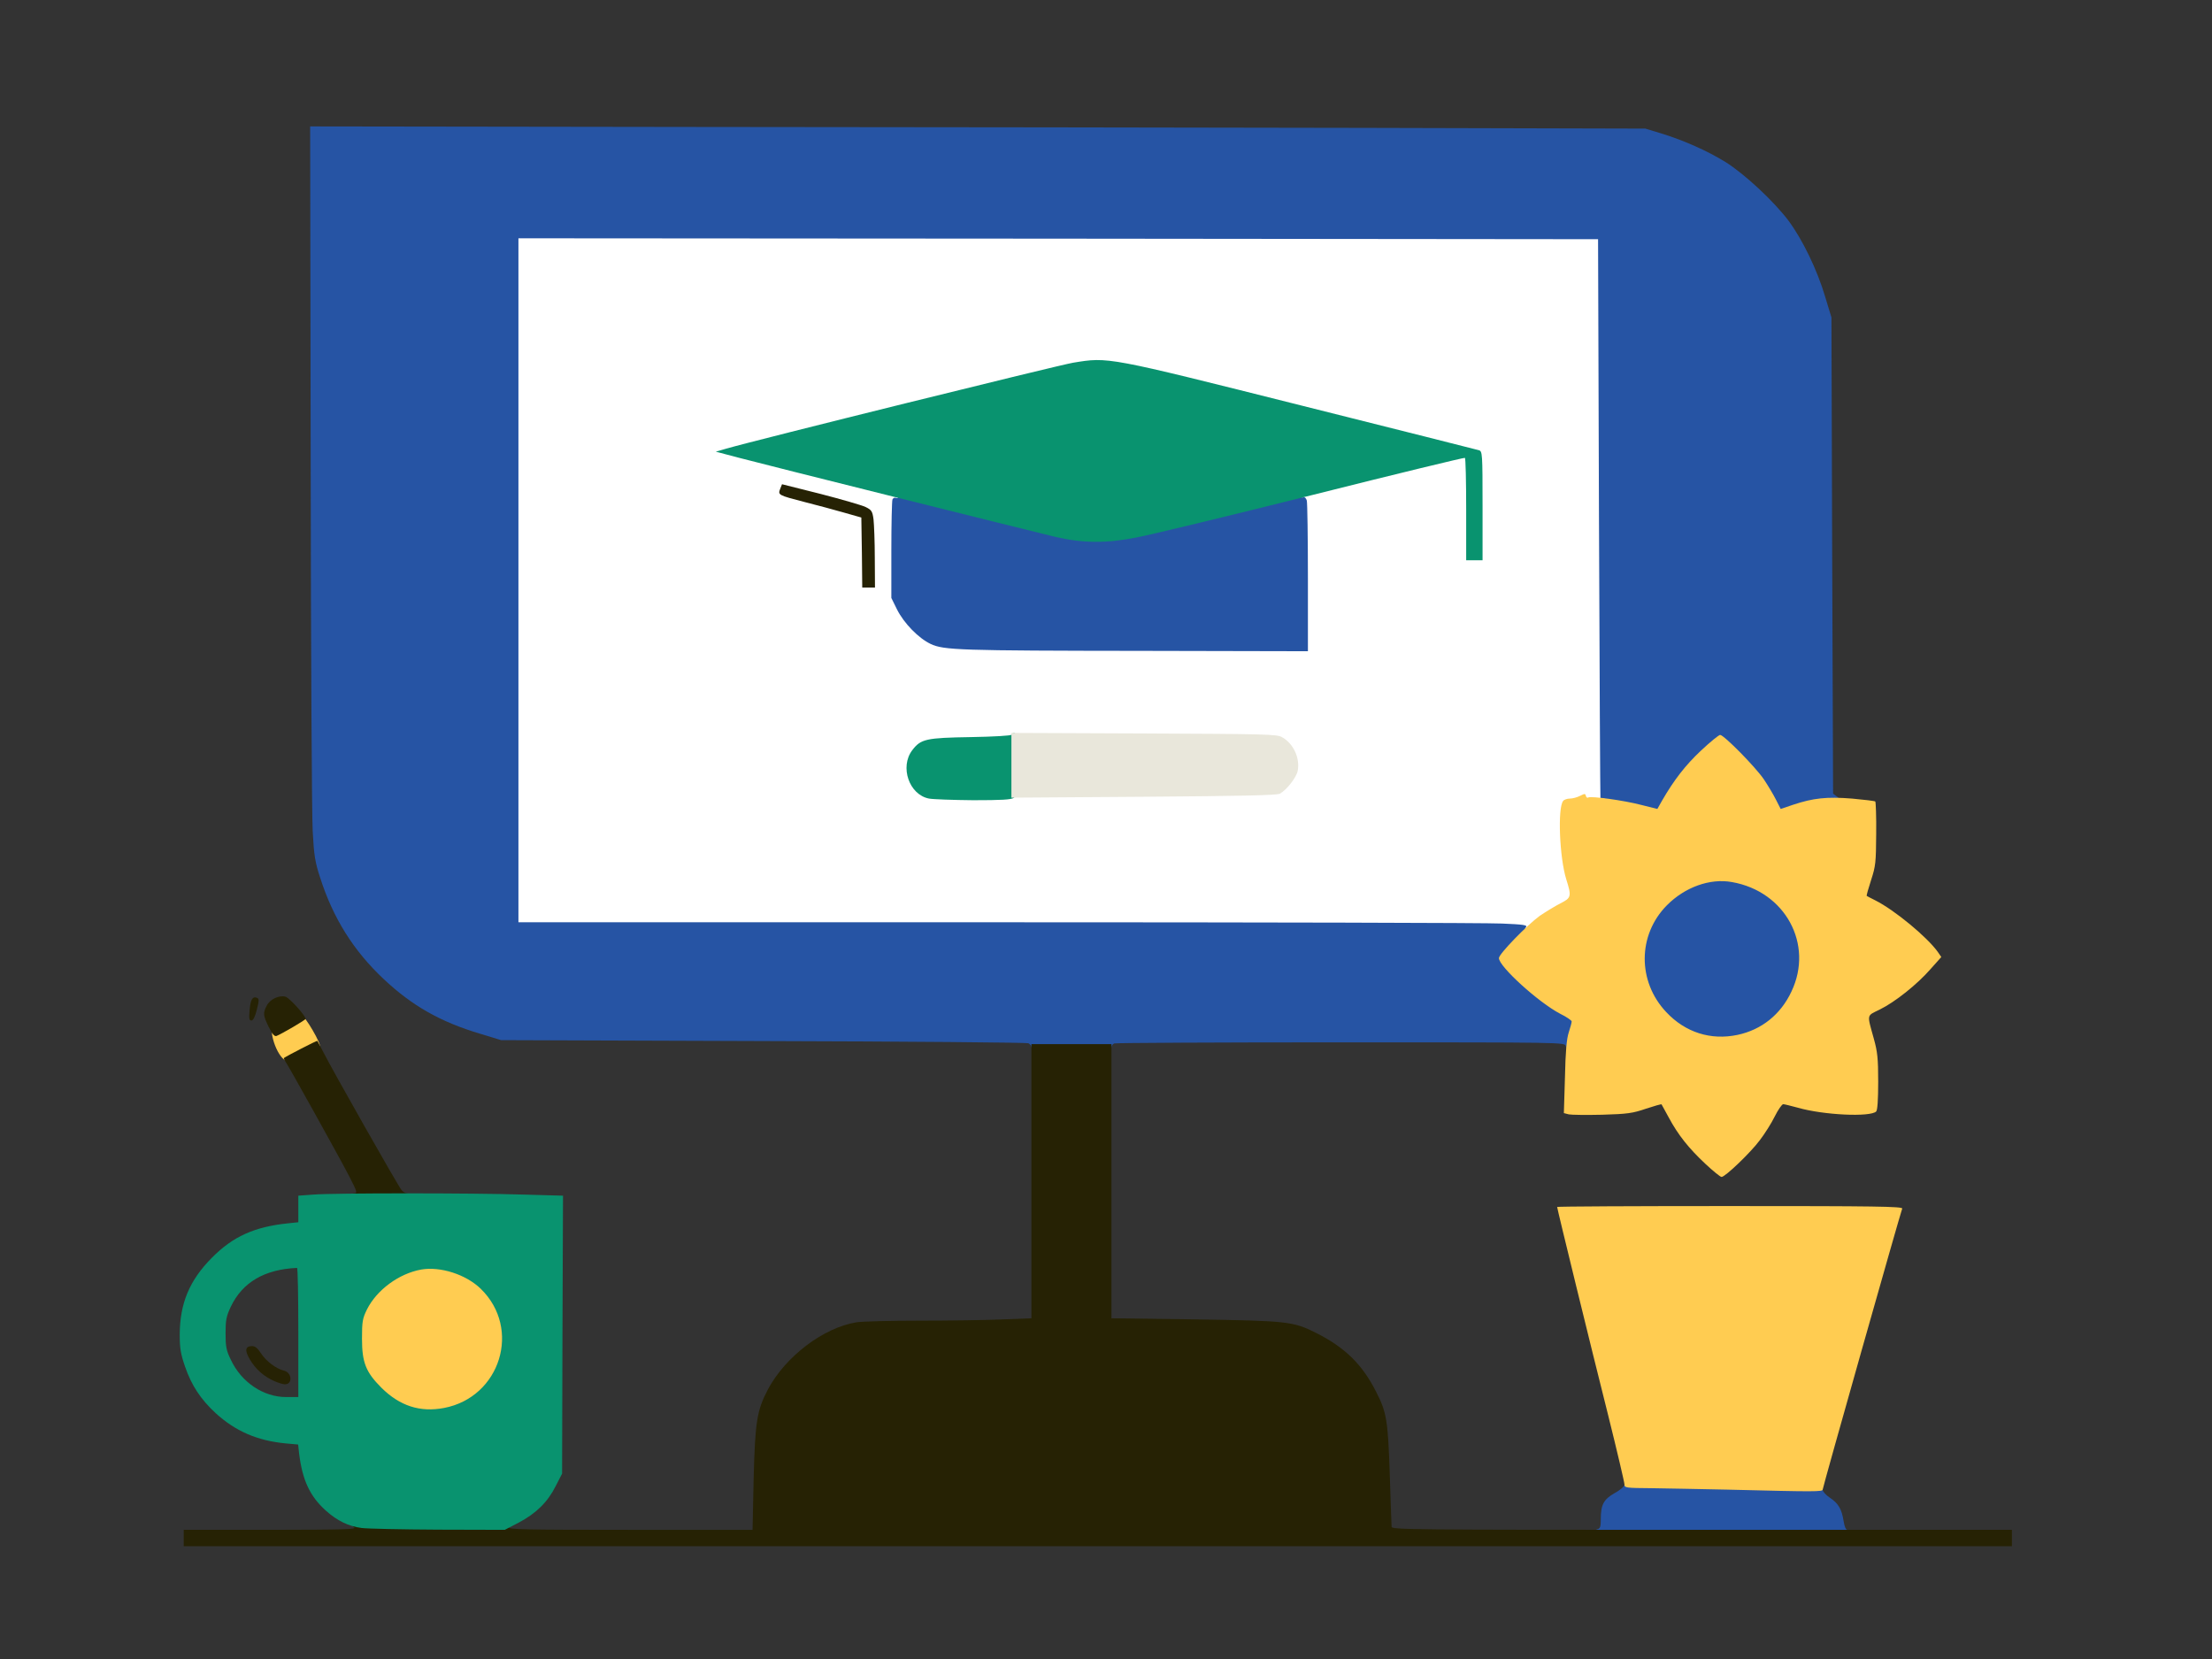 <svg xmlns="http://www.w3.org/2000/svg" viewBox="0 0 12160 9120">
  <rect x="0" y="0" width="12160" height="9120" fill="#333333" stroke="none"/>
  <g fill="#2654A4" style="transform:none">
    <path d="M8760 8426c0-7 9-16 20-19 17-4 20-14 20-55 0-80 15-109 76-144 30-16 54-37 54-45 0-14 38-15 353-9 642 12 737 16 737 36 0 10 18 29 40 44 46 30 65 63 75 129 5 30 12 47 21 47 8 0 14 7 14 15 0 13-85 15-705 15-594 0-705-2-705-14zM5670 5756c0-8-8-17-17-21-10-4-666-10-1458-12l-1440-5-115-35c-218-65-375-154-531-301-166-156-278-335-349-557-28-85-34-123-41-255-5-85-10-992-11-2015l-3-1860 2120 3c1166 1 2818 3 3670 5l1550 4 89 27c126 39 253 96 352 157 105 66 263 213 345 321 77 103 159 272 202 418l35 115 4 1309 5 1309 24 18c13 10 22 20 19 22s-40 9-83 16c-44 6-112 22-153 36-109 37-119 35-150-27-55-108-161-242-244-308l-39-31-82 78c-77 73-139 154-203 266-32 56-37 57-171 22-52-13-124-27-160-31s-66-7-67-8c-1 0-5-692-8-1536l-5-1535-2938-3-2937-2v3700h2633c1447 0 2696 3 2775 7l142 6v30c0 24-15 46-70 103-38 39-70 77-70 84 0 18 148 161 220 212 36 25 86 56 113 69 44 21 47 26 47 61 0 52-30 158-45 158-7 0-15-9-18-20-5-20-14-20-1235-20-677 0-1237 3-1246 6s-16 12-16 20c0 12-39 14-220 14s-220-2-220-14z"/>
    <path d="M9336 5719c-113-27-233-129-289-246-31-65-32-73-32-193 0-107 3-134 23-187 32-84 103-167 181-214 77-47 113-58 206-66 222-18 423 112 480 311 13 44 16 86 13 170-3 103-6 116-39 187-60 126-165 210-297 238-62 13-190 13-246 0zM5240 3600c-78-5-117-13-154-30-67-32-147-114-185-190l-31-63v-293c0-161 3-299 6-308s17-16 29-16c13 0 205 44 427 99 584 143 586 143 669 148 100 7 234-19 747-147 222-55 416-100 432-100 20 0 29 6 34 23 3 12 6 217 6 455v432l-937-2c-516 0-985-4-1043-8z"/>
  </g>
  <path d="M8389 5097c9-12-14-15-132-20-78-4-1327-7-2774-7H2850V1310l2968 2 2967 3 5 1535c3 844 7 1536 8 1538 1 1 9 2 17 2s15 7 15 15c0 12-18 15-99 15-67 0-102 4-109 13-27 33-16 261 18 370 11 34 20 86 20 114v53l-52 26c-29 15-81 46-115 70-36 26-73 44-89 44-21 0-24-3-15-13zm-2854-737c4-7 255-10 721-10 794 0 740 5 807-69 27-30 37-50 37-75 0-42-34-94-80-120-34-21-50-21-732-24-444-2-698 0-698 6s-89 12-222 14c-193 3-228 6-261 22-41 20-83 69-88 101-9 65 50 142 118 155 59 12 391 12 398 0zm1655-1182c0-222-3-413-6-426-4-14-12-21-20-18-9 3-14-2-14-14s9-22 23-25c12-3 206-52 431-109l409-103-124-31c-720-185-1738-434-1790-438-44-5-102-1-170 11-87 14-1783 433-1829 451-20 8-21 8 400 114 195 50 374 95 398 101 31 9 42 16 42 31 0 13-5 18-14 15-8-3-17 1-20 9-3 9-6 134-6 278v263l31 63c38 76 118 158 185 190 73 34 154 37 1167 38l907 2v-402zm-2413-190c-1-40-3-8-3 72s2 112 3 73c2-40 2-106 0-145zm3343-207c0-230-2-270-15-275s-15 29-15 269c0 238 2 275 15 275s15-37 15-269z" fill="#FFF" style="transform:none"/>
  <g fill="#FFCC51" style="transform:none">
    <path d="M9500 8189c-151-3-341-7-422-8-141-1-148-2-148-21 0-11-40-181-89-378-96-381-281-1138-281-1147 0-3 428-5 951-5 796 0 950 2 946 14-12 31-437 1532-437 1544 0 13-37 13-520 1zM2261 7769c-106-21-228-118-276-221-23-48-25-65-25-189 0-127 2-138 27-190 80-161 274-254 461-220 164 29 277 121 325 265 22 65 23 214 1 286-60 204-274 316-513 269zM9375 6398c-91-85-150-159-201-254-21-38-39-71-40-73-2-2-41 9-86 24-73 25-102 29-240 33-87 2-169 1-184-2l-27-7 6-197c3-141 9-211 21-247 9-27 16-54 16-60 0-5-28-25-63-42-119-62-337-260-337-306 0-23 154-181 224-232 34-23 85-54 114-69 60-30 62-38 32-133-37-119-48-391-17-430 5-7 22-13 37-13s41-7 56-15c26-13 29-13 32 0 2 8 8 13 13 9 15-9 197 16 292 41l88 22 26-46c66-114 128-194 213-274 51-48 99-87 106-87 21 0 196 178 241 245 22 33 52 83 66 111l26 51 68-23c111-37 186-45 324-34 67 6 125 13 128 16s6 83 5 177c-1 159-3 178-28 255-15 46-26 85-24 87 2 1 23 13 48 25 105 53 283 200 342 282l20 29-59 66c-73 84-196 182-280 223-73 36-70 22-32 160 20 72 24 108 24 237 0 100-4 156-11 163-32 32-290 20-432-21-37-10-73-19-79-19-7 0-28 30-47 68-18 37-55 95-81 129-50 68-191 203-211 203-7 0-46-32-89-72zm177-709c132-28 237-112 296-238 124-260-34-551-327-602-121-22-259 28-358 128-161 163-162 419-3 587 105 112 245 156 392 125zM1552 5816c-24-26-46-74-55-121-5-29-2-32 71-72 42-24 81-43 88-43 19 0 115 165 102 175-18 14-158 85-169 85-8 0-24-11-37-24z"/>
  </g>
  <g fill="#262204" style="transform:none">
    <path d="M1010 8455v-45h478c420-1 475-2 458-15-11-8-18-16-15-18 2-2 201-1 442 1 371 4 436 6 426 18s90 14 663 14h675l6-282c8-313 18-375 79-491 97-181 304-338 486-368 32-5 190-9 352-9s366-3 453-7l157-6V5740h440v1507l458 6c512 8 541 11 668 75 159 80 254 174 330 325 57 112 64 156 74 452 5 149 9 278 10 288 0 16 88 17 1705 17h1705v90H1010v-45zM1505 7591c-56-25-101-66-131-117-30-50-26-74 11-74 18 0 31 11 50 40 27 42 83 85 127 95 43 11 48 75 4 75-11 0-39-9-61-19zM1930 6575c0-8 7-15 15-15 21 0 20-6-26-95-51-99-338-615-352-633-5-7-8-14-6-16 15-11 181-97 184-94 1 1 16 30 33 63 48 95 412 738 430 758 8 9 21 17 29 17 7 0 13 7 13 15 0 13-24 15-160 15s-160-2-160-15zM1477 5645c-31-64-32-75-11-116 18-36 67-59 103-50 22 6 109 102 111 122 0 6-132 83-160 94-11 4-23-10-43-50zM1372 5555c5-60 16-79 40-70 13 5 13 13 0 65-10 40-20 60-30 60-12 0-14-11-10-55zM4738 3038l-3-193-95-27c-52-15-149-41-216-58-147-38-148-39-135-73l10-25 211 53c116 30 227 62 248 72 33 16 38 23 44 68 3 28 7 123 7 213l1 162h-70l-2-192z"/>
  </g>
  <g fill="#09936F" style="transform:none">
    <path d="M1989 8400c-72-9-136-40-198-96-88-79-129-168-147-316l-5-47-67-6c-158-15-277-67-386-166-82-76-133-152-169-257-24-70-29-101-29-176 1-171 53-297 177-422 115-116 233-170 418-189l57-6v-146l83-6c107-9 880-9 1157 0l215 6-3 764-2 764-35 68c-44 88-107 150-203 201l-77 40-365-1c-201-1-390-5-421-9zm452-660c310-59 427-436 202-655-81-79-222-124-327-106-123 22-245 112-299 220-24 49-27 66-27 160 0 131 21 184 107 270 101 100 212 136 344 111zm-801-415c0-195-3-355-7-355-179 8-300 79-364 213-25 53-29 74-29 147s4 94 29 145c58 124 179 205 304 205h67v-355zM5107 4390c-109-21-162-174-92-266 47-62 76-68 323-72 123-2 222-8 222-13s7-9 15-9c13 0 15 26 15 171 0 152-2 173-17 185-14 10-67 13-223 13-113-1-222-5-243-9zM8060 2801c0-154-3-282-7-284-5-2-381 89-838 204-456 114-893 220-969 234-167 33-296 31-446-4-166-40-1610-400-1740-435l-125-33 55-16c169-49 1822-458 1909-473 195-32 183-34 1254 235 527 132 967 243 977 246 19 6 20 17 20 306v299h-90v-279z"/>
  </g>
  <path d="M5560 4207v-178l728 3c667 3 730 4 759 20 63 35 100 114 87 185-7 36-59 104-98 126-16 9-210 13-749 17l-727 5v-178z" fill="#E9E7DB" style="transform:none"/>
</svg>
